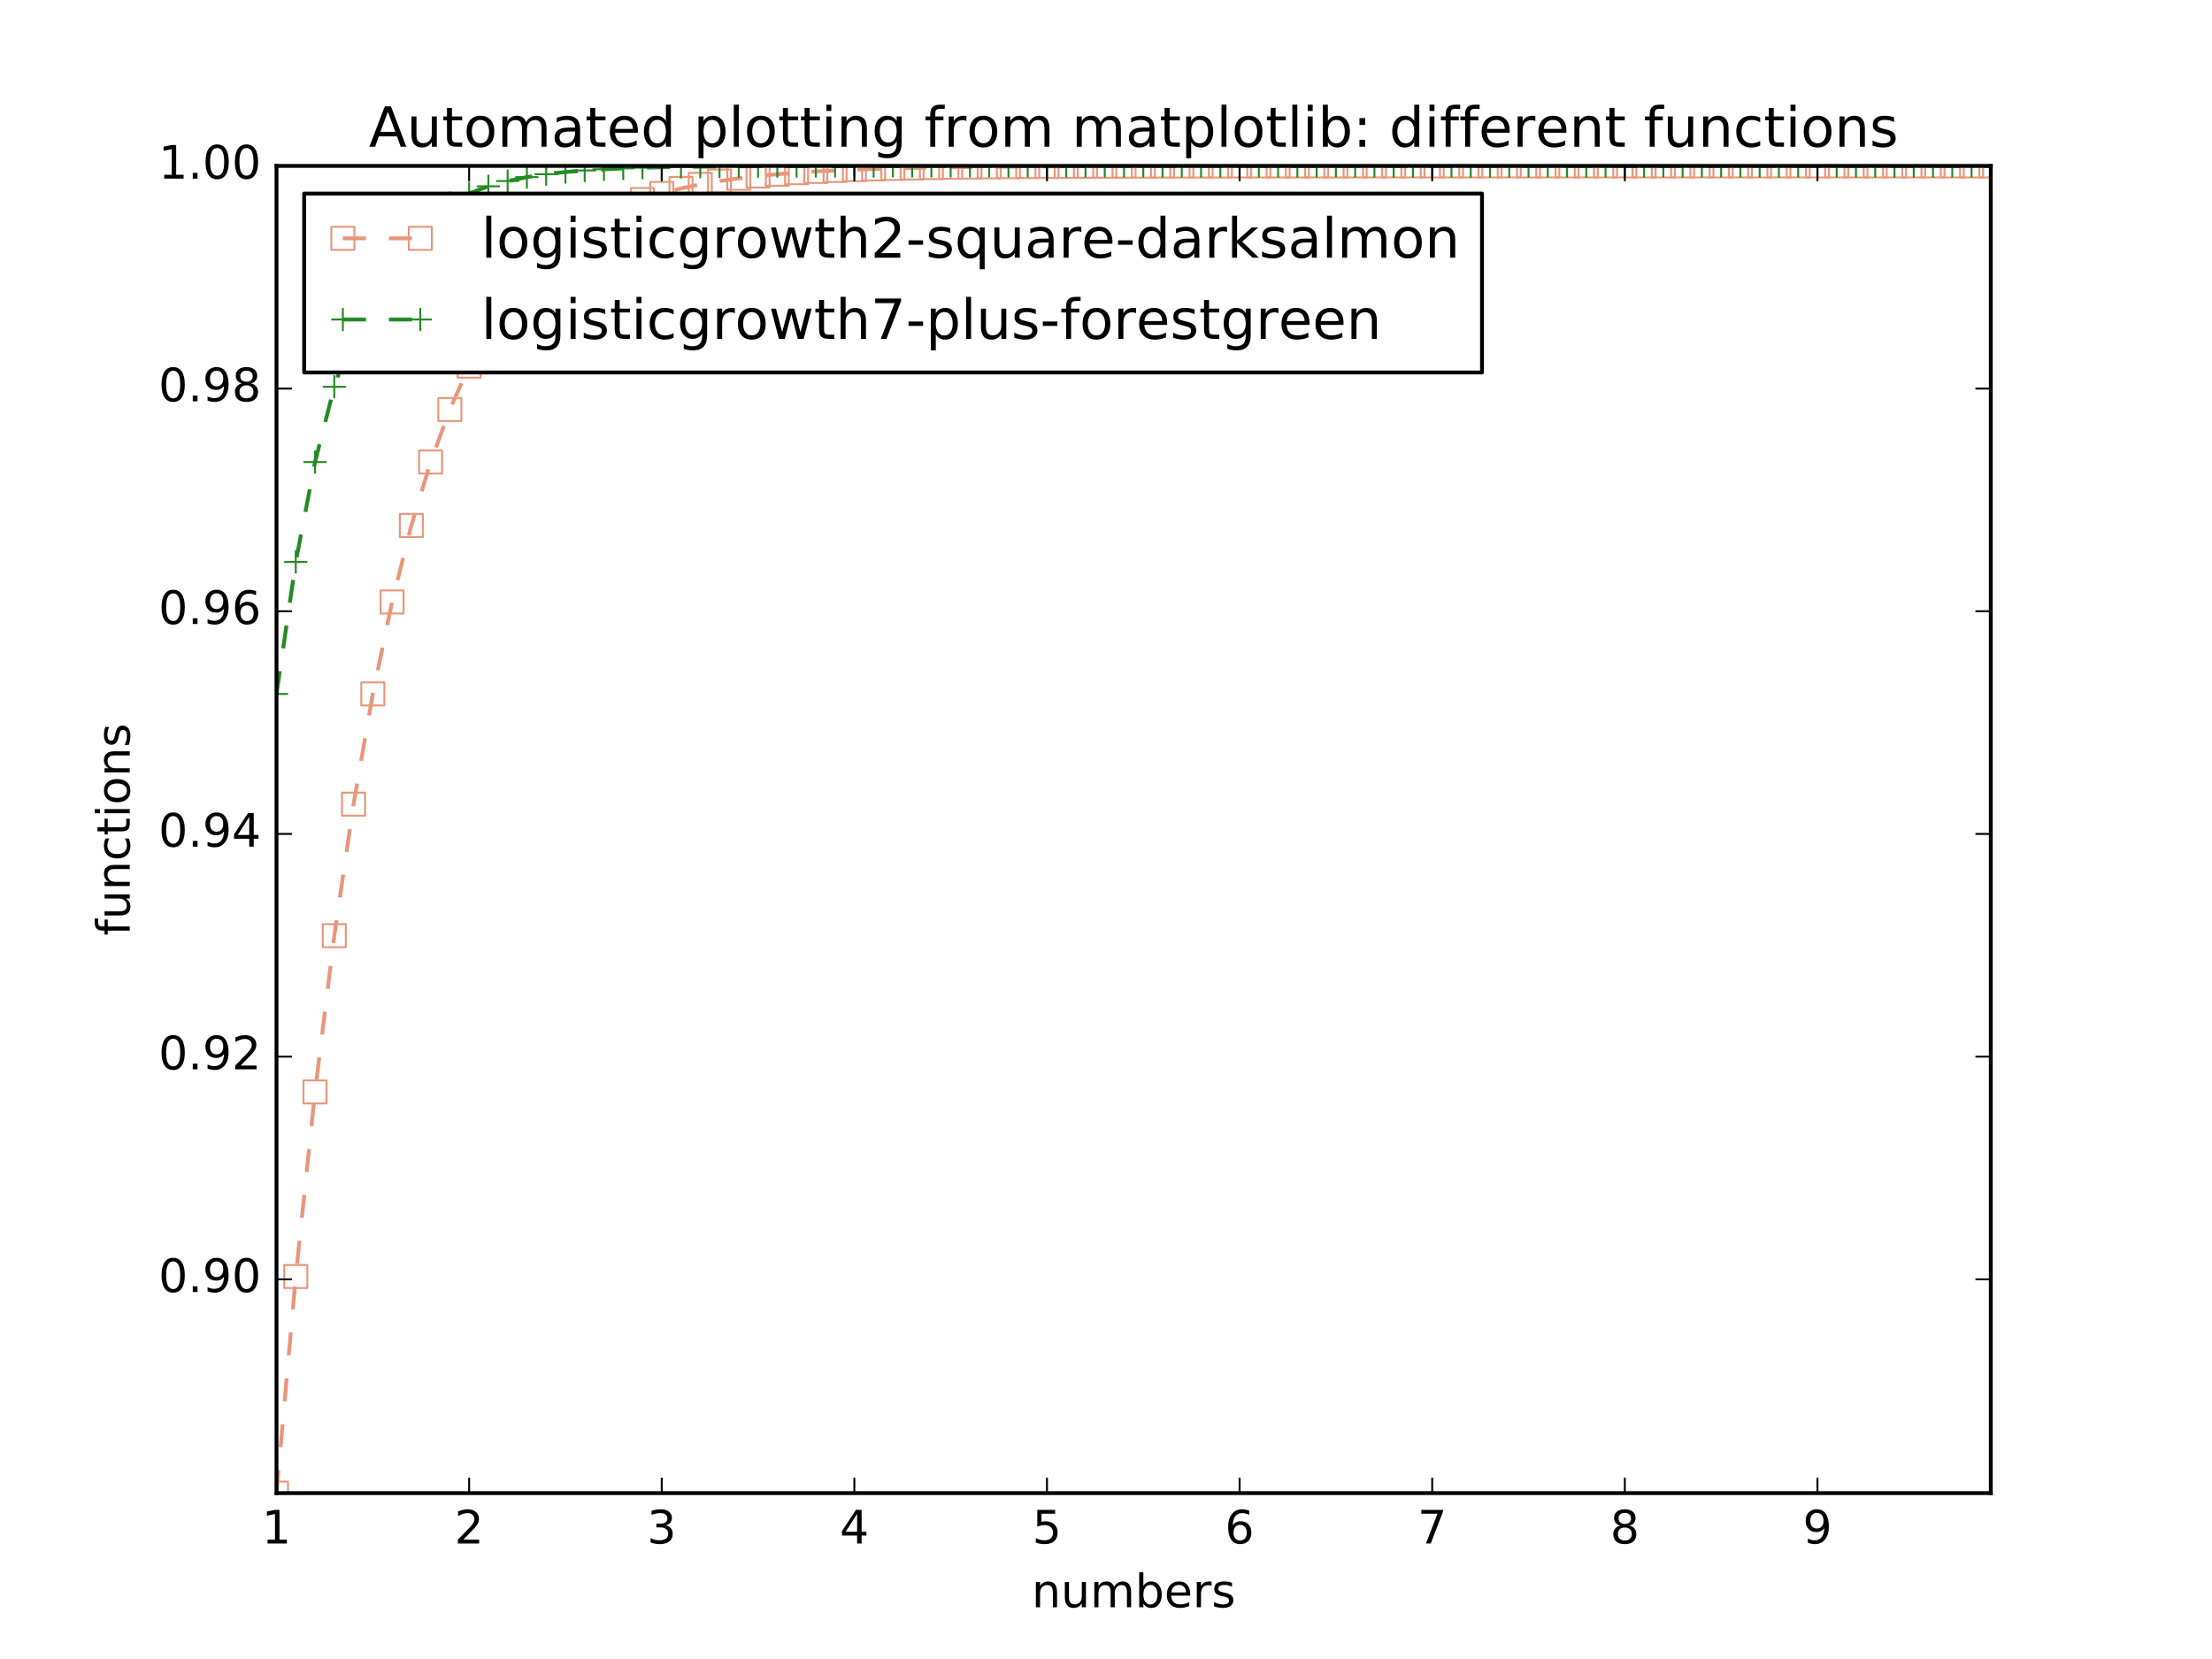 <?xml version="1.0" encoding="utf-8" standalone="no"?>
<!DOCTYPE svg PUBLIC "-//W3C//DTD SVG 1.1//EN"
  "http://www.w3.org/Graphics/SVG/1.1/DTD/svg11.dtd">
<!-- Created with matplotlib (http://matplotlib.org/) -->
<svg height="432pt" version="1.1" viewBox="0 0 576 432" width="576pt" xmlns="http://www.w3.org/2000/svg" xmlns:xlink="http://www.w3.org/1999/xlink">
 <defs>
  <style type="text/css">
*{stroke-linecap:butt;stroke-linejoin:round;stroke-miterlimit:100000;}
  </style>
 </defs>
 <g id="figure_1">
  <g id="patch_1">
   <path d="M 0 432 
L 576 432 
L 576 0 
L 0 0 
z
" style="fill:#ffffff;"/>
  </g>
  <g id="axes_1">
   <g id="patch_2">
    <path d="M 72 388.8 
L 518.4 388.8 
L 518.4 43.2 
L 72 43.2 
z
" style="fill:#ffffff;"/>
   </g>
   <g id="line2d_1">
    <path clip-path="url(#pff2ca40ee6)" d="M 72 388.8 
L 77.016 332.402 
L 82.031 284.339 
L 87.047 243.65 
L 92.063 209.398 
L 97.079 180.7 
L 102.094 156.752 
L 107.11 136.833 
L 112.126 120.312 
L 117.142 106.639 
L 122.157 95.347 
L 127.173 86.034 
L 132.189 78.363 
L 137.204 72.053 
L 142.22 66.865 
L 147.236 62.604 
L 152.252 59.106 
L 157.267 56.236 
L 162.283 53.882 
L 167.299 51.951 
L 172.315 50.369 
L 177.33 49.072 
L 182.346 48.009 
L 187.362 47.139 
L 192.378 46.426 
L 197.393 45.841 
L 202.409 45.363 
L 207.425 44.971 
L 212.44 44.65 
L 217.456 44.387 
L 222.472 44.172 
L 227.488 43.996 
L 232.503 43.852 
L 237.519 43.734 
L 242.535 43.637 
L 247.551 43.558 
L 252.566 43.493 
L 257.582 43.44 
L 262.598 43.396 
L 267.613 43.361 
L 272.629 43.332 
L 277.645 43.308 
L 282.661 43.288 
L 287.676 43.272 
L 292.692 43.259 
L 297.708 43.248 
L 302.724 43.24 
L 307.739 43.232 
L 312.755 43.227 
L 317.771 43.222 
L 322.787 43.218 
L 327.802 43.215 
L 332.818 43.212 
L 337.834 43.21 
L 342.849 43.208 
L 347.865 43.207 
L 352.881 43.205 
L 357.897 43.204 
L 362.912 43.204 
L 367.928 43.203 
L 372.944 43.202 
L 377.96 43.202 
L 382.975 43.202 
L 387.991 43.201 
L 393.007 43.201 
L 398.022 43.201 
L 403.038 43.201 
L 408.054 43.201 
L 413.07 43.2 
L 418.085 43.2 
L 423.101 43.2 
L 428.117 43.2 
L 433.133 43.2 
L 438.148 43.2 
L 443.164 43.2 
L 448.18 43.2 
L 453.196 43.2 
L 458.211 43.2 
L 463.227 43.2 
L 468.243 43.2 
L 473.258 43.2 
L 478.274 43.2 
L 483.29 43.2 
L 488.306 43.2 
L 493.321 43.2 
L 498.337 43.2 
L 503.353 43.2 
L 508.369 43.2 
L 513.384 43.2 
L 518.4 43.2 
" style="fill:none;stroke:#e9967a;stroke-dasharray:6,6;stroke-dashoffset:0.0;"/>
    <defs>
     <path d="M -3 3 
L 3 3 
L 3 -3 
L -3 -3 
z
" id="ma788c83759" style="stroke:#e9967a;stroke-linejoin:miter;stroke-width:0.5;"/>
    </defs>
    <g clip-path="url(#pff2ca40ee6)">
     <use style="fill:none;stroke:#e9967a;stroke-linejoin:miter;stroke-width:0.5;" x="72.0" xlink:href="#ma788c83759" y="388.8"/>
     <use style="fill:none;stroke:#e9967a;stroke-linejoin:miter;stroke-width:0.5;" x="77.016" xlink:href="#ma788c83759" y="332.402"/>
     <use style="fill:none;stroke:#e9967a;stroke-linejoin:miter;stroke-width:0.5;" x="82.031" xlink:href="#ma788c83759" y="284.339"/>
     <use style="fill:none;stroke:#e9967a;stroke-linejoin:miter;stroke-width:0.5;" x="87.047" xlink:href="#ma788c83759" y="243.65"/>
     <use style="fill:none;stroke:#e9967a;stroke-linejoin:miter;stroke-width:0.5;" x="92.063" xlink:href="#ma788c83759" y="209.398"/>
     <use style="fill:none;stroke:#e9967a;stroke-linejoin:miter;stroke-width:0.5;" x="97.079" xlink:href="#ma788c83759" y="180.7"/>
     <use style="fill:none;stroke:#e9967a;stroke-linejoin:miter;stroke-width:0.5;" x="102.094" xlink:href="#ma788c83759" y="156.752"/>
     <use style="fill:none;stroke:#e9967a;stroke-linejoin:miter;stroke-width:0.5;" x="107.11" xlink:href="#ma788c83759" y="136.833"/>
     <use style="fill:none;stroke:#e9967a;stroke-linejoin:miter;stroke-width:0.5;" x="112.126" xlink:href="#ma788c83759" y="120.312"/>
     <use style="fill:none;stroke:#e9967a;stroke-linejoin:miter;stroke-width:0.5;" x="117.142" xlink:href="#ma788c83759" y="106.639"/>
     <use style="fill:none;stroke:#e9967a;stroke-linejoin:miter;stroke-width:0.5;" x="122.157" xlink:href="#ma788c83759" y="95.347"/>
     <use style="fill:none;stroke:#e9967a;stroke-linejoin:miter;stroke-width:0.5;" x="127.173" xlink:href="#ma788c83759" y="86.034"/>
     <use style="fill:none;stroke:#e9967a;stroke-linejoin:miter;stroke-width:0.5;" x="132.189" xlink:href="#ma788c83759" y="78.363"/>
     <use style="fill:none;stroke:#e9967a;stroke-linejoin:miter;stroke-width:0.5;" x="137.204" xlink:href="#ma788c83759" y="72.053"/>
     <use style="fill:none;stroke:#e9967a;stroke-linejoin:miter;stroke-width:0.5;" x="142.22" xlink:href="#ma788c83759" y="66.865"/>
     <use style="fill:none;stroke:#e9967a;stroke-linejoin:miter;stroke-width:0.5;" x="147.236" xlink:href="#ma788c83759" y="62.604"/>
     <use style="fill:none;stroke:#e9967a;stroke-linejoin:miter;stroke-width:0.5;" x="152.252" xlink:href="#ma788c83759" y="59.106"/>
     <use style="fill:none;stroke:#e9967a;stroke-linejoin:miter;stroke-width:0.5;" x="157.267" xlink:href="#ma788c83759" y="56.236"/>
     <use style="fill:none;stroke:#e9967a;stroke-linejoin:miter;stroke-width:0.5;" x="162.283" xlink:href="#ma788c83759" y="53.882"/>
     <use style="fill:none;stroke:#e9967a;stroke-linejoin:miter;stroke-width:0.5;" x="167.299" xlink:href="#ma788c83759" y="51.951"/>
     <use style="fill:none;stroke:#e9967a;stroke-linejoin:miter;stroke-width:0.5;" x="172.315" xlink:href="#ma788c83759" y="50.369"/>
     <use style="fill:none;stroke:#e9967a;stroke-linejoin:miter;stroke-width:0.5;" x="177.33" xlink:href="#ma788c83759" y="49.072"/>
     <use style="fill:none;stroke:#e9967a;stroke-linejoin:miter;stroke-width:0.5;" x="182.346" xlink:href="#ma788c83759" y="48.009"/>
     <use style="fill:none;stroke:#e9967a;stroke-linejoin:miter;stroke-width:0.5;" x="187.362" xlink:href="#ma788c83759" y="47.139"/>
     <use style="fill:none;stroke:#e9967a;stroke-linejoin:miter;stroke-width:0.5;" x="192.378" xlink:href="#ma788c83759" y="46.426"/>
     <use style="fill:none;stroke:#e9967a;stroke-linejoin:miter;stroke-width:0.5;" x="197.393" xlink:href="#ma788c83759" y="45.841"/>
     <use style="fill:none;stroke:#e9967a;stroke-linejoin:miter;stroke-width:0.5;" x="202.409" xlink:href="#ma788c83759" y="45.363"/>
     <use style="fill:none;stroke:#e9967a;stroke-linejoin:miter;stroke-width:0.5;" x="207.425" xlink:href="#ma788c83759" y="44.971"/>
     <use style="fill:none;stroke:#e9967a;stroke-linejoin:miter;stroke-width:0.5;" x="212.44" xlink:href="#ma788c83759" y="44.65"/>
     <use style="fill:none;stroke:#e9967a;stroke-linejoin:miter;stroke-width:0.5;" x="217.456" xlink:href="#ma788c83759" y="44.387"/>
     <use style="fill:none;stroke:#e9967a;stroke-linejoin:miter;stroke-width:0.5;" x="222.472" xlink:href="#ma788c83759" y="44.172"/>
     <use style="fill:none;stroke:#e9967a;stroke-linejoin:miter;stroke-width:0.5;" x="227.488" xlink:href="#ma788c83759" y="43.996"/>
     <use style="fill:none;stroke:#e9967a;stroke-linejoin:miter;stroke-width:0.5;" x="232.503" xlink:href="#ma788c83759" y="43.852"/>
     <use style="fill:none;stroke:#e9967a;stroke-linejoin:miter;stroke-width:0.5;" x="237.519" xlink:href="#ma788c83759" y="43.734"/>
     <use style="fill:none;stroke:#e9967a;stroke-linejoin:miter;stroke-width:0.5;" x="242.535" xlink:href="#ma788c83759" y="43.637"/>
     <use style="fill:none;stroke:#e9967a;stroke-linejoin:miter;stroke-width:0.5;" x="247.551" xlink:href="#ma788c83759" y="43.558"/>
     <use style="fill:none;stroke:#e9967a;stroke-linejoin:miter;stroke-width:0.5;" x="252.566" xlink:href="#ma788c83759" y="43.493"/>
     <use style="fill:none;stroke:#e9967a;stroke-linejoin:miter;stroke-width:0.5;" x="257.582" xlink:href="#ma788c83759" y="43.44"/>
     <use style="fill:none;stroke:#e9967a;stroke-linejoin:miter;stroke-width:0.5;" x="262.598" xlink:href="#ma788c83759" y="43.396"/>
     <use style="fill:none;stroke:#e9967a;stroke-linejoin:miter;stroke-width:0.5;" x="267.613" xlink:href="#ma788c83759" y="43.361"/>
     <use style="fill:none;stroke:#e9967a;stroke-linejoin:miter;stroke-width:0.5;" x="272.629" xlink:href="#ma788c83759" y="43.332"/>
     <use style="fill:none;stroke:#e9967a;stroke-linejoin:miter;stroke-width:0.5;" x="277.645" xlink:href="#ma788c83759" y="43.308"/>
     <use style="fill:none;stroke:#e9967a;stroke-linejoin:miter;stroke-width:0.5;" x="282.661" xlink:href="#ma788c83759" y="43.288"/>
     <use style="fill:none;stroke:#e9967a;stroke-linejoin:miter;stroke-width:0.5;" x="287.676" xlink:href="#ma788c83759" y="43.272"/>
     <use style="fill:none;stroke:#e9967a;stroke-linejoin:miter;stroke-width:0.5;" x="292.692" xlink:href="#ma788c83759" y="43.259"/>
     <use style="fill:none;stroke:#e9967a;stroke-linejoin:miter;stroke-width:0.5;" x="297.708" xlink:href="#ma788c83759" y="43.248"/>
     <use style="fill:none;stroke:#e9967a;stroke-linejoin:miter;stroke-width:0.5;" x="302.724" xlink:href="#ma788c83759" y="43.24"/>
     <use style="fill:none;stroke:#e9967a;stroke-linejoin:miter;stroke-width:0.5;" x="307.739" xlink:href="#ma788c83759" y="43.232"/>
     <use style="fill:none;stroke:#e9967a;stroke-linejoin:miter;stroke-width:0.5;" x="312.755" xlink:href="#ma788c83759" y="43.227"/>
     <use style="fill:none;stroke:#e9967a;stroke-linejoin:miter;stroke-width:0.5;" x="317.771" xlink:href="#ma788c83759" y="43.222"/>
     <use style="fill:none;stroke:#e9967a;stroke-linejoin:miter;stroke-width:0.5;" x="322.787" xlink:href="#ma788c83759" y="43.218"/>
     <use style="fill:none;stroke:#e9967a;stroke-linejoin:miter;stroke-width:0.5;" x="327.802" xlink:href="#ma788c83759" y="43.215"/>
     <use style="fill:none;stroke:#e9967a;stroke-linejoin:miter;stroke-width:0.5;" x="332.818" xlink:href="#ma788c83759" y="43.212"/>
     <use style="fill:none;stroke:#e9967a;stroke-linejoin:miter;stroke-width:0.5;" x="337.834" xlink:href="#ma788c83759" y="43.21"/>
     <use style="fill:none;stroke:#e9967a;stroke-linejoin:miter;stroke-width:0.5;" x="342.849" xlink:href="#ma788c83759" y="43.208"/>
     <use style="fill:none;stroke:#e9967a;stroke-linejoin:miter;stroke-width:0.5;" x="347.865" xlink:href="#ma788c83759" y="43.207"/>
     <use style="fill:none;stroke:#e9967a;stroke-linejoin:miter;stroke-width:0.5;" x="352.881" xlink:href="#ma788c83759" y="43.205"/>
     <use style="fill:none;stroke:#e9967a;stroke-linejoin:miter;stroke-width:0.5;" x="357.897" xlink:href="#ma788c83759" y="43.204"/>
     <use style="fill:none;stroke:#e9967a;stroke-linejoin:miter;stroke-width:0.5;" x="362.912" xlink:href="#ma788c83759" y="43.204"/>
     <use style="fill:none;stroke:#e9967a;stroke-linejoin:miter;stroke-width:0.5;" x="367.928" xlink:href="#ma788c83759" y="43.203"/>
     <use style="fill:none;stroke:#e9967a;stroke-linejoin:miter;stroke-width:0.5;" x="372.944" xlink:href="#ma788c83759" y="43.202"/>
     <use style="fill:none;stroke:#e9967a;stroke-linejoin:miter;stroke-width:0.5;" x="377.96" xlink:href="#ma788c83759" y="43.202"/>
     <use style="fill:none;stroke:#e9967a;stroke-linejoin:miter;stroke-width:0.5;" x="382.975" xlink:href="#ma788c83759" y="43.202"/>
     <use style="fill:none;stroke:#e9967a;stroke-linejoin:miter;stroke-width:0.5;" x="387.991" xlink:href="#ma788c83759" y="43.201"/>
     <use style="fill:none;stroke:#e9967a;stroke-linejoin:miter;stroke-width:0.5;" x="393.007" xlink:href="#ma788c83759" y="43.201"/>
     <use style="fill:none;stroke:#e9967a;stroke-linejoin:miter;stroke-width:0.5;" x="398.022" xlink:href="#ma788c83759" y="43.201"/>
     <use style="fill:none;stroke:#e9967a;stroke-linejoin:miter;stroke-width:0.5;" x="403.038" xlink:href="#ma788c83759" y="43.201"/>
     <use style="fill:none;stroke:#e9967a;stroke-linejoin:miter;stroke-width:0.5;" x="408.054" xlink:href="#ma788c83759" y="43.201"/>
     <use style="fill:none;stroke:#e9967a;stroke-linejoin:miter;stroke-width:0.5;" x="413.07" xlink:href="#ma788c83759" y="43.2"/>
     <use style="fill:none;stroke:#e9967a;stroke-linejoin:miter;stroke-width:0.5;" x="418.085" xlink:href="#ma788c83759" y="43.2"/>
     <use style="fill:none;stroke:#e9967a;stroke-linejoin:miter;stroke-width:0.5;" x="423.101" xlink:href="#ma788c83759" y="43.2"/>
     <use style="fill:none;stroke:#e9967a;stroke-linejoin:miter;stroke-width:0.5;" x="428.117" xlink:href="#ma788c83759" y="43.2"/>
     <use style="fill:none;stroke:#e9967a;stroke-linejoin:miter;stroke-width:0.5;" x="433.133" xlink:href="#ma788c83759" y="43.2"/>
     <use style="fill:none;stroke:#e9967a;stroke-linejoin:miter;stroke-width:0.5;" x="438.148" xlink:href="#ma788c83759" y="43.2"/>
     <use style="fill:none;stroke:#e9967a;stroke-linejoin:miter;stroke-width:0.5;" x="443.164" xlink:href="#ma788c83759" y="43.2"/>
     <use style="fill:none;stroke:#e9967a;stroke-linejoin:miter;stroke-width:0.5;" x="448.18" xlink:href="#ma788c83759" y="43.2"/>
     <use style="fill:none;stroke:#e9967a;stroke-linejoin:miter;stroke-width:0.5;" x="453.196" xlink:href="#ma788c83759" y="43.2"/>
     <use style="fill:none;stroke:#e9967a;stroke-linejoin:miter;stroke-width:0.5;" x="458.211" xlink:href="#ma788c83759" y="43.2"/>
     <use style="fill:none;stroke:#e9967a;stroke-linejoin:miter;stroke-width:0.5;" x="463.227" xlink:href="#ma788c83759" y="43.2"/>
     <use style="fill:none;stroke:#e9967a;stroke-linejoin:miter;stroke-width:0.5;" x="468.243" xlink:href="#ma788c83759" y="43.2"/>
     <use style="fill:none;stroke:#e9967a;stroke-linejoin:miter;stroke-width:0.5;" x="473.258" xlink:href="#ma788c83759" y="43.2"/>
     <use style="fill:none;stroke:#e9967a;stroke-linejoin:miter;stroke-width:0.5;" x="478.274" xlink:href="#ma788c83759" y="43.2"/>
     <use style="fill:none;stroke:#e9967a;stroke-linejoin:miter;stroke-width:0.5;" x="483.29" xlink:href="#ma788c83759" y="43.2"/>
     <use style="fill:none;stroke:#e9967a;stroke-linejoin:miter;stroke-width:0.5;" x="488.306" xlink:href="#ma788c83759" y="43.2"/>
     <use style="fill:none;stroke:#e9967a;stroke-linejoin:miter;stroke-width:0.5;" x="493.321" xlink:href="#ma788c83759" y="43.2"/>
     <use style="fill:none;stroke:#e9967a;stroke-linejoin:miter;stroke-width:0.5;" x="498.337" xlink:href="#ma788c83759" y="43.2"/>
     <use style="fill:none;stroke:#e9967a;stroke-linejoin:miter;stroke-width:0.5;" x="503.353" xlink:href="#ma788c83759" y="43.2"/>
     <use style="fill:none;stroke:#e9967a;stroke-linejoin:miter;stroke-width:0.5;" x="508.369" xlink:href="#ma788c83759" y="43.2"/>
     <use style="fill:none;stroke:#e9967a;stroke-linejoin:miter;stroke-width:0.5;" x="513.384" xlink:href="#ma788c83759" y="43.2"/>
     <use style="fill:none;stroke:#e9967a;stroke-linejoin:miter;stroke-width:0.5;" x="518.4" xlink:href="#ma788c83759" y="43.2"/>
    </g>
   </g>
   <g id="line2d_2">
    <path clip-path="url(#pff2ca40ee6)" d="M 72 180.7 
L 77.016 146.33 
L 82.031 120.312 
L 87.047 100.722 
L 92.063 86.034 
L 97.079 75.054 
L 102.094 66.865 
L 107.11 60.769 
L 112.126 56.236 
L 117.142 52.868 
L 122.157 50.369 
L 127.173 48.514 
L 132.189 47.139 
L 137.204 46.119 
L 142.22 45.363 
L 147.236 44.803 
L 152.252 44.387 
L 157.267 44.08 
L 162.283 43.852 
L 167.299 43.683 
L 172.315 43.558 
L 177.33 43.465 
L 182.346 43.396 
L 187.362 43.345 
L 192.378 43.308 
L 197.393 43.28 
L 202.409 43.259 
L 207.425 43.244 
L 212.44 43.232 
L 217.456 43.224 
L 222.472 43.218 
L 227.488 43.213 
L 232.503 43.21 
L 237.519 43.207 
L 242.535 43.205 
L 247.551 43.204 
L 252.566 43.203 
L 257.582 43.202 
L 262.598 43.202 
L 267.613 43.201 
L 272.629 43.201 
L 277.645 43.201 
L 282.661 43.2 
L 287.676 43.2 
L 292.692 43.2 
L 297.708 43.2 
L 302.724 43.2 
L 307.739 43.2 
L 312.755 43.2 
L 317.771 43.2 
L 322.787 43.2 
L 327.802 43.2 
L 332.818 43.2 
L 337.834 43.2 
L 342.849 43.2 
L 347.865 43.2 
L 352.881 43.2 
L 357.897 43.2 
L 362.912 43.2 
L 367.928 43.2 
L 372.944 43.2 
L 377.96 43.2 
L 382.975 43.2 
L 387.991 43.2 
L 393.007 43.2 
L 398.022 43.2 
L 403.038 43.2 
L 408.054 43.2 
L 413.07 43.2 
L 418.085 43.2 
L 423.101 43.2 
L 428.117 43.2 
L 433.133 43.2 
L 438.148 43.2 
L 443.164 43.2 
L 448.18 43.2 
L 453.196 43.2 
L 458.211 43.2 
L 463.227 43.2 
L 468.243 43.2 
L 473.258 43.2 
L 478.274 43.2 
L 483.29 43.2 
L 488.306 43.2 
L 493.321 43.2 
L 498.337 43.2 
L 503.353 43.2 
L 508.369 43.2 
L 513.384 43.2 
L 518.4 43.2 
" style="fill:none;stroke:#228b22;stroke-dasharray:6,6;stroke-dashoffset:0.0;"/>
    <defs>
     <path d="M -3 0 
L 3 0 
M 0 3 
L 0 -3 
" id="mdc89f8589c" style="stroke:#228b22;stroke-width:0.5;"/>
    </defs>
    <g clip-path="url(#pff2ca40ee6)">
     <use style="fill:none;stroke:#228b22;stroke-width:0.5;" x="72.0" xlink:href="#mdc89f8589c" y="180.7"/>
     <use style="fill:none;stroke:#228b22;stroke-width:0.5;" x="77.016" xlink:href="#mdc89f8589c" y="146.33"/>
     <use style="fill:none;stroke:#228b22;stroke-width:0.5;" x="82.031" xlink:href="#mdc89f8589c" y="120.312"/>
     <use style="fill:none;stroke:#228b22;stroke-width:0.5;" x="87.047" xlink:href="#mdc89f8589c" y="100.722"/>
     <use style="fill:none;stroke:#228b22;stroke-width:0.5;" x="92.063" xlink:href="#mdc89f8589c" y="86.034"/>
     <use style="fill:none;stroke:#228b22;stroke-width:0.5;" x="97.079" xlink:href="#mdc89f8589c" y="75.054"/>
     <use style="fill:none;stroke:#228b22;stroke-width:0.5;" x="102.094" xlink:href="#mdc89f8589c" y="66.865"/>
     <use style="fill:none;stroke:#228b22;stroke-width:0.5;" x="107.11" xlink:href="#mdc89f8589c" y="60.769"/>
     <use style="fill:none;stroke:#228b22;stroke-width:0.5;" x="112.126" xlink:href="#mdc89f8589c" y="56.236"/>
     <use style="fill:none;stroke:#228b22;stroke-width:0.5;" x="117.142" xlink:href="#mdc89f8589c" y="52.868"/>
     <use style="fill:none;stroke:#228b22;stroke-width:0.5;" x="122.157" xlink:href="#mdc89f8589c" y="50.369"/>
     <use style="fill:none;stroke:#228b22;stroke-width:0.5;" x="127.173" xlink:href="#mdc89f8589c" y="48.514"/>
     <use style="fill:none;stroke:#228b22;stroke-width:0.5;" x="132.189" xlink:href="#mdc89f8589c" y="47.139"/>
     <use style="fill:none;stroke:#228b22;stroke-width:0.5;" x="137.204" xlink:href="#mdc89f8589c" y="46.119"/>
     <use style="fill:none;stroke:#228b22;stroke-width:0.5;" x="142.22" xlink:href="#mdc89f8589c" y="45.363"/>
     <use style="fill:none;stroke:#228b22;stroke-width:0.5;" x="147.236" xlink:href="#mdc89f8589c" y="44.803"/>
     <use style="fill:none;stroke:#228b22;stroke-width:0.5;" x="152.252" xlink:href="#mdc89f8589c" y="44.387"/>
     <use style="fill:none;stroke:#228b22;stroke-width:0.5;" x="157.267" xlink:href="#mdc89f8589c" y="44.08"/>
     <use style="fill:none;stroke:#228b22;stroke-width:0.5;" x="162.283" xlink:href="#mdc89f8589c" y="43.852"/>
     <use style="fill:none;stroke:#228b22;stroke-width:0.5;" x="167.299" xlink:href="#mdc89f8589c" y="43.683"/>
     <use style="fill:none;stroke:#228b22;stroke-width:0.5;" x="172.315" xlink:href="#mdc89f8589c" y="43.558"/>
     <use style="fill:none;stroke:#228b22;stroke-width:0.5;" x="177.33" xlink:href="#mdc89f8589c" y="43.465"/>
     <use style="fill:none;stroke:#228b22;stroke-width:0.5;" x="182.346" xlink:href="#mdc89f8589c" y="43.396"/>
     <use style="fill:none;stroke:#228b22;stroke-width:0.5;" x="187.362" xlink:href="#mdc89f8589c" y="43.345"/>
     <use style="fill:none;stroke:#228b22;stroke-width:0.5;" x="192.378" xlink:href="#mdc89f8589c" y="43.308"/>
     <use style="fill:none;stroke:#228b22;stroke-width:0.5;" x="197.393" xlink:href="#mdc89f8589c" y="43.28"/>
     <use style="fill:none;stroke:#228b22;stroke-width:0.5;" x="202.409" xlink:href="#mdc89f8589c" y="43.259"/>
     <use style="fill:none;stroke:#228b22;stroke-width:0.5;" x="207.425" xlink:href="#mdc89f8589c" y="43.244"/>
     <use style="fill:none;stroke:#228b22;stroke-width:0.5;" x="212.44" xlink:href="#mdc89f8589c" y="43.232"/>
     <use style="fill:none;stroke:#228b22;stroke-width:0.5;" x="217.456" xlink:href="#mdc89f8589c" y="43.224"/>
     <use style="fill:none;stroke:#228b22;stroke-width:0.5;" x="222.472" xlink:href="#mdc89f8589c" y="43.218"/>
     <use style="fill:none;stroke:#228b22;stroke-width:0.5;" x="227.488" xlink:href="#mdc89f8589c" y="43.213"/>
     <use style="fill:none;stroke:#228b22;stroke-width:0.5;" x="232.503" xlink:href="#mdc89f8589c" y="43.21"/>
     <use style="fill:none;stroke:#228b22;stroke-width:0.5;" x="237.519" xlink:href="#mdc89f8589c" y="43.207"/>
     <use style="fill:none;stroke:#228b22;stroke-width:0.5;" x="242.535" xlink:href="#mdc89f8589c" y="43.205"/>
     <use style="fill:none;stroke:#228b22;stroke-width:0.5;" x="247.551" xlink:href="#mdc89f8589c" y="43.204"/>
     <use style="fill:none;stroke:#228b22;stroke-width:0.5;" x="252.566" xlink:href="#mdc89f8589c" y="43.203"/>
     <use style="fill:none;stroke:#228b22;stroke-width:0.5;" x="257.582" xlink:href="#mdc89f8589c" y="43.202"/>
     <use style="fill:none;stroke:#228b22;stroke-width:0.5;" x="262.598" xlink:href="#mdc89f8589c" y="43.202"/>
     <use style="fill:none;stroke:#228b22;stroke-width:0.5;" x="267.613" xlink:href="#mdc89f8589c" y="43.201"/>
     <use style="fill:none;stroke:#228b22;stroke-width:0.5;" x="272.629" xlink:href="#mdc89f8589c" y="43.201"/>
     <use style="fill:none;stroke:#228b22;stroke-width:0.5;" x="277.645" xlink:href="#mdc89f8589c" y="43.201"/>
     <use style="fill:none;stroke:#228b22;stroke-width:0.5;" x="282.661" xlink:href="#mdc89f8589c" y="43.2"/>
     <use style="fill:none;stroke:#228b22;stroke-width:0.5;" x="287.676" xlink:href="#mdc89f8589c" y="43.2"/>
     <use style="fill:none;stroke:#228b22;stroke-width:0.5;" x="292.692" xlink:href="#mdc89f8589c" y="43.2"/>
     <use style="fill:none;stroke:#228b22;stroke-width:0.5;" x="297.708" xlink:href="#mdc89f8589c" y="43.2"/>
     <use style="fill:none;stroke:#228b22;stroke-width:0.5;" x="302.724" xlink:href="#mdc89f8589c" y="43.2"/>
     <use style="fill:none;stroke:#228b22;stroke-width:0.5;" x="307.739" xlink:href="#mdc89f8589c" y="43.2"/>
     <use style="fill:none;stroke:#228b22;stroke-width:0.5;" x="312.755" xlink:href="#mdc89f8589c" y="43.2"/>
     <use style="fill:none;stroke:#228b22;stroke-width:0.5;" x="317.771" xlink:href="#mdc89f8589c" y="43.2"/>
     <use style="fill:none;stroke:#228b22;stroke-width:0.5;" x="322.787" xlink:href="#mdc89f8589c" y="43.2"/>
     <use style="fill:none;stroke:#228b22;stroke-width:0.5;" x="327.802" xlink:href="#mdc89f8589c" y="43.2"/>
     <use style="fill:none;stroke:#228b22;stroke-width:0.5;" x="332.818" xlink:href="#mdc89f8589c" y="43.2"/>
     <use style="fill:none;stroke:#228b22;stroke-width:0.5;" x="337.834" xlink:href="#mdc89f8589c" y="43.2"/>
     <use style="fill:none;stroke:#228b22;stroke-width:0.5;" x="342.849" xlink:href="#mdc89f8589c" y="43.2"/>
     <use style="fill:none;stroke:#228b22;stroke-width:0.5;" x="347.865" xlink:href="#mdc89f8589c" y="43.2"/>
     <use style="fill:none;stroke:#228b22;stroke-width:0.5;" x="352.881" xlink:href="#mdc89f8589c" y="43.2"/>
     <use style="fill:none;stroke:#228b22;stroke-width:0.5;" x="357.897" xlink:href="#mdc89f8589c" y="43.2"/>
     <use style="fill:none;stroke:#228b22;stroke-width:0.5;" x="362.912" xlink:href="#mdc89f8589c" y="43.2"/>
     <use style="fill:none;stroke:#228b22;stroke-width:0.5;" x="367.928" xlink:href="#mdc89f8589c" y="43.2"/>
     <use style="fill:none;stroke:#228b22;stroke-width:0.5;" x="372.944" xlink:href="#mdc89f8589c" y="43.2"/>
     <use style="fill:none;stroke:#228b22;stroke-width:0.5;" x="377.96" xlink:href="#mdc89f8589c" y="43.2"/>
     <use style="fill:none;stroke:#228b22;stroke-width:0.5;" x="382.975" xlink:href="#mdc89f8589c" y="43.2"/>
     <use style="fill:none;stroke:#228b22;stroke-width:0.5;" x="387.991" xlink:href="#mdc89f8589c" y="43.2"/>
     <use style="fill:none;stroke:#228b22;stroke-width:0.5;" x="393.007" xlink:href="#mdc89f8589c" y="43.2"/>
     <use style="fill:none;stroke:#228b22;stroke-width:0.5;" x="398.022" xlink:href="#mdc89f8589c" y="43.2"/>
     <use style="fill:none;stroke:#228b22;stroke-width:0.5;" x="403.038" xlink:href="#mdc89f8589c" y="43.2"/>
     <use style="fill:none;stroke:#228b22;stroke-width:0.5;" x="408.054" xlink:href="#mdc89f8589c" y="43.2"/>
     <use style="fill:none;stroke:#228b22;stroke-width:0.5;" x="413.07" xlink:href="#mdc89f8589c" y="43.2"/>
     <use style="fill:none;stroke:#228b22;stroke-width:0.5;" x="418.085" xlink:href="#mdc89f8589c" y="43.2"/>
     <use style="fill:none;stroke:#228b22;stroke-width:0.5;" x="423.101" xlink:href="#mdc89f8589c" y="43.2"/>
     <use style="fill:none;stroke:#228b22;stroke-width:0.5;" x="428.117" xlink:href="#mdc89f8589c" y="43.2"/>
     <use style="fill:none;stroke:#228b22;stroke-width:0.5;" x="433.133" xlink:href="#mdc89f8589c" y="43.2"/>
     <use style="fill:none;stroke:#228b22;stroke-width:0.5;" x="438.148" xlink:href="#mdc89f8589c" y="43.2"/>
     <use style="fill:none;stroke:#228b22;stroke-width:0.5;" x="443.164" xlink:href="#mdc89f8589c" y="43.2"/>
     <use style="fill:none;stroke:#228b22;stroke-width:0.5;" x="448.18" xlink:href="#mdc89f8589c" y="43.2"/>
     <use style="fill:none;stroke:#228b22;stroke-width:0.5;" x="453.196" xlink:href="#mdc89f8589c" y="43.2"/>
     <use style="fill:none;stroke:#228b22;stroke-width:0.5;" x="458.211" xlink:href="#mdc89f8589c" y="43.2"/>
     <use style="fill:none;stroke:#228b22;stroke-width:0.5;" x="463.227" xlink:href="#mdc89f8589c" y="43.2"/>
     <use style="fill:none;stroke:#228b22;stroke-width:0.5;" x="468.243" xlink:href="#mdc89f8589c" y="43.2"/>
     <use style="fill:none;stroke:#228b22;stroke-width:0.5;" x="473.258" xlink:href="#mdc89f8589c" y="43.2"/>
     <use style="fill:none;stroke:#228b22;stroke-width:0.5;" x="478.274" xlink:href="#mdc89f8589c" y="43.2"/>
     <use style="fill:none;stroke:#228b22;stroke-width:0.5;" x="483.29" xlink:href="#mdc89f8589c" y="43.2"/>
     <use style="fill:none;stroke:#228b22;stroke-width:0.5;" x="488.306" xlink:href="#mdc89f8589c" y="43.2"/>
     <use style="fill:none;stroke:#228b22;stroke-width:0.5;" x="493.321" xlink:href="#mdc89f8589c" y="43.2"/>
     <use style="fill:none;stroke:#228b22;stroke-width:0.5;" x="498.337" xlink:href="#mdc89f8589c" y="43.2"/>
     <use style="fill:none;stroke:#228b22;stroke-width:0.5;" x="503.353" xlink:href="#mdc89f8589c" y="43.2"/>
     <use style="fill:none;stroke:#228b22;stroke-width:0.5;" x="508.369" xlink:href="#mdc89f8589c" y="43.2"/>
     <use style="fill:none;stroke:#228b22;stroke-width:0.5;" x="513.384" xlink:href="#mdc89f8589c" y="43.2"/>
     <use style="fill:none;stroke:#228b22;stroke-width:0.5;" x="518.4" xlink:href="#mdc89f8589c" y="43.2"/>
    </g>
   </g>
   <g id="patch_3">
    <path d="M 72 43.2 
L 518.4 43.2 
" style="fill:none;stroke:#000000;stroke-linecap:square;stroke-linejoin:miter;"/>
   </g>
   <g id="patch_4">
    <path d="M 518.4 388.8 
L 518.4 43.2 
" style="fill:none;stroke:#000000;stroke-linecap:square;stroke-linejoin:miter;"/>
   </g>
   <g id="patch_5">
    <path d="M 72 388.8 
L 518.4 388.8 
" style="fill:none;stroke:#000000;stroke-linecap:square;stroke-linejoin:miter;"/>
   </g>
   <g id="patch_6">
    <path d="M 72 388.8 
L 72 43.2 
" style="fill:none;stroke:#000000;stroke-linecap:square;stroke-linejoin:miter;"/>
   </g>
   <g id="matplotlib.axis_1">
    <g id="xtick_1">
     <g id="line2d_3">
      <defs>
       <path d="M 0 0 
L 0 -4 
" id="mfbe7953b9a" style="stroke:#000000;stroke-width:0.5;"/>
      </defs>
      <g>
       <use style="stroke:#000000;stroke-width:0.5;" x="72.0" xlink:href="#mfbe7953b9a" y="388.8"/>
      </g>
     </g>
     <g id="line2d_4">
      <defs>
       <path d="M 0 0 
L 0 4 
" id="m19acde232e" style="stroke:#000000;stroke-width:0.5;"/>
      </defs>
      <g>
       <use style="stroke:#000000;stroke-width:0.5;" x="72.0" xlink:href="#m19acde232e" y="43.2"/>
      </g>
     </g>
     <g id="text_1">
      <!-- 1 -->
      <defs>
       <path d="M 12.406 8.297 
L 28.516 8.297 
L 28.516 63.922 
L 10.984 60.406 
L 10.984 69.391 
L 28.422 72.906 
L 38.281 72.906 
L 38.281 8.297 
L 54.391 8.297 
L 54.391 0 
L 12.406 0 
z
" id="BitstreamVeraSans-Roman-31"/>
      </defs>
      <g transform="translate(68.183 401.918)scale(0.12 -0.12)">
       <use xlink:href="#BitstreamVeraSans-Roman-31"/>
      </g>
     </g>
    </g>
    <g id="xtick_2">
     <g id="line2d_5">
      <g>
       <use style="stroke:#000000;stroke-width:0.5;" x="122.157" xlink:href="#mfbe7953b9a" y="388.8"/>
      </g>
     </g>
     <g id="line2d_6">
      <g>
       <use style="stroke:#000000;stroke-width:0.5;" x="122.157" xlink:href="#m19acde232e" y="43.2"/>
      </g>
     </g>
     <g id="text_2">
      <!-- 2 -->
      <defs>
       <path d="M 19.188 8.297 
L 53.609 8.297 
L 53.609 0 
L 7.328 0 
L 7.328 8.297 
Q 12.938 14.109 22.625 23.891 
Q 32.328 33.688 34.812 36.531 
Q 39.547 41.844 41.422 45.531 
Q 43.312 49.219 43.312 52.781 
Q 43.312 58.594 39.234 62.25 
Q 35.156 65.922 28.609 65.922 
Q 23.969 65.922 18.812 64.312 
Q 13.672 62.703 7.812 59.422 
L 7.812 69.391 
Q 13.766 71.781 18.938 73 
Q 24.125 74.219 28.422 74.219 
Q 39.75 74.219 46.484 68.547 
Q 53.219 62.891 53.219 53.422 
Q 53.219 48.922 51.531 44.891 
Q 49.859 40.875 45.406 35.406 
Q 44.188 33.984 37.641 27.219 
Q 31.109 20.453 19.188 8.297 
" id="BitstreamVeraSans-Roman-32"/>
      </defs>
      <g transform="translate(118.34 401.918)scale(0.12 -0.12)">
       <use xlink:href="#BitstreamVeraSans-Roman-32"/>
      </g>
     </g>
    </g>
    <g id="xtick_3">
     <g id="line2d_7">
      <g>
       <use style="stroke:#000000;stroke-width:0.5;" x="172.315" xlink:href="#mfbe7953b9a" y="388.8"/>
      </g>
     </g>
     <g id="line2d_8">
      <g>
       <use style="stroke:#000000;stroke-width:0.5;" x="172.315" xlink:href="#m19acde232e" y="43.2"/>
      </g>
     </g>
     <g id="text_3">
      <!-- 3 -->
      <defs>
       <path d="M 40.578 39.312 
Q 47.656 37.797 51.625 33 
Q 55.609 28.219 55.609 21.188 
Q 55.609 10.406 48.188 4.484 
Q 40.766 -1.422 27.094 -1.422 
Q 22.516 -1.422 17.656 -0.516 
Q 12.797 0.391 7.625 2.203 
L 7.625 11.719 
Q 11.719 9.328 16.594 8.109 
Q 21.484 6.891 26.812 6.891 
Q 36.078 6.891 40.938 10.547 
Q 45.797 14.203 45.797 21.188 
Q 45.797 27.641 41.281 31.266 
Q 36.766 34.906 28.719 34.906 
L 20.219 34.906 
L 20.219 43.016 
L 29.109 43.016 
Q 36.375 43.016 40.234 45.922 
Q 44.094 48.828 44.094 54.297 
Q 44.094 59.906 40.109 62.906 
Q 36.141 65.922 28.719 65.922 
Q 24.656 65.922 20.016 65.031 
Q 15.375 64.156 9.812 62.312 
L 9.812 71.094 
Q 15.438 72.656 20.344 73.438 
Q 25.25 74.219 29.594 74.219 
Q 40.828 74.219 47.359 69.109 
Q 53.906 64.016 53.906 55.328 
Q 53.906 49.266 50.438 45.094 
Q 46.969 40.922 40.578 39.312 
" id="BitstreamVeraSans-Roman-33"/>
      </defs>
      <g transform="translate(168.497 401.918)scale(0.12 -0.12)">
       <use xlink:href="#BitstreamVeraSans-Roman-33"/>
      </g>
     </g>
    </g>
    <g id="xtick_4">
     <g id="line2d_9">
      <g>
       <use style="stroke:#000000;stroke-width:0.5;" x="222.472" xlink:href="#mfbe7953b9a" y="388.8"/>
      </g>
     </g>
     <g id="line2d_10">
      <g>
       <use style="stroke:#000000;stroke-width:0.5;" x="222.472" xlink:href="#m19acde232e" y="43.2"/>
      </g>
     </g>
     <g id="text_4">
      <!-- 4 -->
      <defs>
       <path d="M 37.797 64.312 
L 12.891 25.391 
L 37.797 25.391 
z
M 35.203 72.906 
L 47.609 72.906 
L 47.609 25.391 
L 58.016 25.391 
L 58.016 17.188 
L 47.609 17.188 
L 47.609 0 
L 37.797 0 
L 37.797 17.188 
L 4.891 17.188 
L 4.891 26.703 
z
" id="BitstreamVeraSans-Roman-34"/>
      </defs>
      <g transform="translate(218.654 401.918)scale(0.12 -0.12)">
       <use xlink:href="#BitstreamVeraSans-Roman-34"/>
      </g>
     </g>
    </g>
    <g id="xtick_5">
     <g id="line2d_11">
      <g>
       <use style="stroke:#000000;stroke-width:0.5;" x="272.629" xlink:href="#mfbe7953b9a" y="388.8"/>
      </g>
     </g>
     <g id="line2d_12">
      <g>
       <use style="stroke:#000000;stroke-width:0.5;" x="272.629" xlink:href="#m19acde232e" y="43.2"/>
      </g>
     </g>
     <g id="text_5">
      <!-- 5 -->
      <defs>
       <path d="M 10.797 72.906 
L 49.516 72.906 
L 49.516 64.594 
L 19.828 64.594 
L 19.828 46.734 
Q 21.969 47.469 24.109 47.828 
Q 26.266 48.188 28.422 48.188 
Q 40.625 48.188 47.75 41.5 
Q 54.891 34.812 54.891 23.391 
Q 54.891 11.625 47.562 5.094 
Q 40.234 -1.422 26.906 -1.422 
Q 22.312 -1.422 17.547 -0.641 
Q 12.797 0.141 7.719 1.703 
L 7.719 11.625 
Q 12.109 9.234 16.797 8.062 
Q 21.484 6.891 26.703 6.891 
Q 35.156 6.891 40.078 11.328 
Q 45.016 15.766 45.016 23.391 
Q 45.016 31 40.078 35.438 
Q 35.156 39.891 26.703 39.891 
Q 22.75 39.891 18.812 39.016 
Q 14.891 38.141 10.797 36.281 
z
" id="BitstreamVeraSans-Roman-35"/>
      </defs>
      <g transform="translate(268.812 401.918)scale(0.12 -0.12)">
       <use xlink:href="#BitstreamVeraSans-Roman-35"/>
      </g>
     </g>
    </g>
    <g id="xtick_6">
     <g id="line2d_13">
      <g>
       <use style="stroke:#000000;stroke-width:0.5;" x="322.787" xlink:href="#mfbe7953b9a" y="388.8"/>
      </g>
     </g>
     <g id="line2d_14">
      <g>
       <use style="stroke:#000000;stroke-width:0.5;" x="322.787" xlink:href="#m19acde232e" y="43.2"/>
      </g>
     </g>
     <g id="text_6">
      <!-- 6 -->
      <defs>
       <path d="M 33.016 40.375 
Q 26.375 40.375 22.484 35.828 
Q 18.609 31.297 18.609 23.391 
Q 18.609 15.531 22.484 10.953 
Q 26.375 6.391 33.016 6.391 
Q 39.656 6.391 43.531 10.953 
Q 47.406 15.531 47.406 23.391 
Q 47.406 31.297 43.531 35.828 
Q 39.656 40.375 33.016 40.375 
M 52.594 71.297 
L 52.594 62.312 
Q 48.875 64.062 45.094 64.984 
Q 41.312 65.922 37.594 65.922 
Q 27.828 65.922 22.672 59.328 
Q 17.531 52.734 16.797 39.406 
Q 19.672 43.656 24.016 45.922 
Q 28.375 48.188 33.594 48.188 
Q 44.578 48.188 50.953 41.516 
Q 57.328 34.859 57.328 23.391 
Q 57.328 12.156 50.688 5.359 
Q 44.047 -1.422 33.016 -1.422 
Q 20.359 -1.422 13.672 8.266 
Q 6.984 17.969 6.984 36.375 
Q 6.984 53.656 15.188 63.938 
Q 23.391 74.219 37.203 74.219 
Q 40.922 74.219 44.703 73.484 
Q 48.484 72.75 52.594 71.297 
" id="BitstreamVeraSans-Roman-36"/>
      </defs>
      <g transform="translate(318.969 401.918)scale(0.12 -0.12)">
       <use xlink:href="#BitstreamVeraSans-Roman-36"/>
      </g>
     </g>
    </g>
    <g id="xtick_7">
     <g id="line2d_15">
      <g>
       <use style="stroke:#000000;stroke-width:0.5;" x="372.944" xlink:href="#mfbe7953b9a" y="388.8"/>
      </g>
     </g>
     <g id="line2d_16">
      <g>
       <use style="stroke:#000000;stroke-width:0.5;" x="372.944" xlink:href="#m19acde232e" y="43.2"/>
      </g>
     </g>
     <g id="text_7">
      <!-- 7 -->
      <defs>
       <path d="M 8.203 72.906 
L 55.078 72.906 
L 55.078 68.703 
L 28.609 0 
L 18.312 0 
L 43.219 64.594 
L 8.203 64.594 
z
" id="BitstreamVeraSans-Roman-37"/>
      </defs>
      <g transform="translate(369.126 401.918)scale(0.12 -0.12)">
       <use xlink:href="#BitstreamVeraSans-Roman-37"/>
      </g>
     </g>
    </g>
    <g id="xtick_8">
     <g id="line2d_17">
      <g>
       <use style="stroke:#000000;stroke-width:0.5;" x="423.101" xlink:href="#mfbe7953b9a" y="388.8"/>
      </g>
     </g>
     <g id="line2d_18">
      <g>
       <use style="stroke:#000000;stroke-width:0.5;" x="423.101" xlink:href="#m19acde232e" y="43.2"/>
      </g>
     </g>
     <g id="text_8">
      <!-- 8 -->
      <defs>
       <path d="M 31.781 34.625 
Q 24.75 34.625 20.719 30.859 
Q 16.703 27.094 16.703 20.516 
Q 16.703 13.922 20.719 10.156 
Q 24.75 6.391 31.781 6.391 
Q 38.812 6.391 42.859 10.172 
Q 46.922 13.969 46.922 20.516 
Q 46.922 27.094 42.891 30.859 
Q 38.875 34.625 31.781 34.625 
M 21.922 38.812 
Q 15.578 40.375 12.031 44.719 
Q 8.5 49.078 8.5 55.328 
Q 8.5 64.062 14.719 69.141 
Q 20.953 74.219 31.781 74.219 
Q 42.672 74.219 48.875 69.141 
Q 55.078 64.062 55.078 55.328 
Q 55.078 49.078 51.531 44.719 
Q 48 40.375 41.703 38.812 
Q 48.828 37.156 52.797 32.312 
Q 56.781 27.484 56.781 20.516 
Q 56.781 9.906 50.312 4.234 
Q 43.844 -1.422 31.781 -1.422 
Q 19.734 -1.422 13.25 4.234 
Q 6.781 9.906 6.781 20.516 
Q 6.781 27.484 10.781 32.312 
Q 14.797 37.156 21.922 38.812 
M 18.312 54.391 
Q 18.312 48.734 21.844 45.562 
Q 25.391 42.391 31.781 42.391 
Q 38.141 42.391 41.719 45.562 
Q 45.312 48.734 45.312 54.391 
Q 45.312 60.062 41.719 63.234 
Q 38.141 66.406 31.781 66.406 
Q 25.391 66.406 21.844 63.234 
Q 18.312 60.062 18.312 54.391 
" id="BitstreamVeraSans-Roman-38"/>
      </defs>
      <g transform="translate(419.284 401.918)scale(0.12 -0.12)">
       <use xlink:href="#BitstreamVeraSans-Roman-38"/>
      </g>
     </g>
    </g>
    <g id="xtick_9">
     <g id="line2d_19">
      <g>
       <use style="stroke:#000000;stroke-width:0.5;" x="473.258" xlink:href="#mfbe7953b9a" y="388.8"/>
      </g>
     </g>
     <g id="line2d_20">
      <g>
       <use style="stroke:#000000;stroke-width:0.5;" x="473.258" xlink:href="#m19acde232e" y="43.2"/>
      </g>
     </g>
     <g id="text_9">
      <!-- 9 -->
      <defs>
       <path d="M 10.984 1.516 
L 10.984 10.5 
Q 14.703 8.734 18.5 7.812 
Q 22.312 6.891 25.984 6.891 
Q 35.75 6.891 40.891 13.453 
Q 46.047 20.016 46.781 33.406 
Q 43.953 29.203 39.594 26.953 
Q 35.25 24.703 29.984 24.703 
Q 19.047 24.703 12.672 31.312 
Q 6.297 37.938 6.297 49.422 
Q 6.297 60.641 12.938 67.422 
Q 19.578 74.219 30.609 74.219 
Q 43.266 74.219 49.922 64.516 
Q 56.594 54.828 56.594 36.375 
Q 56.594 19.141 48.406 8.859 
Q 40.234 -1.422 26.422 -1.422 
Q 22.703 -1.422 18.891 -0.688 
Q 15.094 0.047 10.984 1.516 
M 30.609 32.422 
Q 37.25 32.422 41.125 36.953 
Q 45.016 41.5 45.016 49.422 
Q 45.016 57.281 41.125 61.844 
Q 37.25 66.406 30.609 66.406 
Q 23.969 66.406 20.094 61.844 
Q 16.219 57.281 16.219 49.422 
Q 16.219 41.5 20.094 36.953 
Q 23.969 32.422 30.609 32.422 
" id="BitstreamVeraSans-Roman-39"/>
      </defs>
      <g transform="translate(469.441 401.918)scale(0.12 -0.12)">
       <use xlink:href="#BitstreamVeraSans-Roman-39"/>
      </g>
     </g>
    </g>
    <g id="text_10">
     <!-- numbers -->
     <defs>
      <path d="M 54.891 33.016 
L 54.891 0 
L 45.906 0 
L 45.906 32.719 
Q 45.906 40.484 42.875 44.328 
Q 39.844 48.188 33.797 48.188 
Q 26.516 48.188 22.312 43.547 
Q 18.109 38.922 18.109 30.906 
L 18.109 0 
L 9.078 0 
L 9.078 54.688 
L 18.109 54.688 
L 18.109 46.188 
Q 21.344 51.125 25.703 53.562 
Q 30.078 56 35.797 56 
Q 45.219 56 50.047 50.172 
Q 54.891 44.344 54.891 33.016 
" id="BitstreamVeraSans-Roman-6e"/>
      <path d="M 52 44.188 
Q 55.375 50.25 60.062 53.125 
Q 64.75 56 71.094 56 
Q 79.641 56 84.281 50.016 
Q 88.922 44.047 88.922 33.016 
L 88.922 0 
L 79.891 0 
L 79.891 32.719 
Q 79.891 40.578 77.094 44.375 
Q 74.312 48.188 68.609 48.188 
Q 61.625 48.188 57.562 43.547 
Q 53.516 38.922 53.516 30.906 
L 53.516 0 
L 44.484 0 
L 44.484 32.719 
Q 44.484 40.625 41.703 44.406 
Q 38.922 48.188 33.109 48.188 
Q 26.219 48.188 22.156 43.531 
Q 18.109 38.875 18.109 30.906 
L 18.109 0 
L 9.078 0 
L 9.078 54.688 
L 18.109 54.688 
L 18.109 46.188 
Q 21.188 51.219 25.484 53.609 
Q 29.781 56 35.688 56 
Q 41.656 56 45.828 52.969 
Q 50 49.953 52 44.188 
" id="BitstreamVeraSans-Roman-6d"/>
      <path d="M 56.203 29.594 
L 56.203 25.203 
L 14.891 25.203 
Q 15.484 15.922 20.484 11.062 
Q 25.484 6.203 34.422 6.203 
Q 39.594 6.203 44.453 7.469 
Q 49.312 8.734 54.109 11.281 
L 54.109 2.781 
Q 49.266 0.734 44.188 -0.344 
Q 39.109 -1.422 33.891 -1.422 
Q 20.797 -1.422 13.156 6.188 
Q 5.516 13.812 5.516 26.812 
Q 5.516 40.234 12.766 48.109 
Q 20.016 56 32.328 56 
Q 43.359 56 49.781 48.891 
Q 56.203 41.797 56.203 29.594 
M 47.219 32.234 
Q 47.125 39.594 43.094 43.984 
Q 39.062 48.391 32.422 48.391 
Q 24.906 48.391 20.391 44.141 
Q 15.875 39.891 15.188 32.172 
z
" id="BitstreamVeraSans-Roman-65"/>
      <path d="M 8.5 21.578 
L 8.5 54.688 
L 17.484 54.688 
L 17.484 21.922 
Q 17.484 14.156 20.5 10.266 
Q 23.531 6.391 29.594 6.391 
Q 36.859 6.391 41.078 11.031 
Q 45.312 15.672 45.312 23.688 
L 45.312 54.688 
L 54.297 54.688 
L 54.297 0 
L 45.312 0 
L 45.312 8.406 
Q 42.047 3.422 37.719 1 
Q 33.406 -1.422 27.688 -1.422 
Q 18.266 -1.422 13.375 4.438 
Q 8.5 10.297 8.5 21.578 
" id="BitstreamVeraSans-Roman-75"/>
      <path d="M 41.109 46.297 
Q 39.594 47.172 37.812 47.578 
Q 36.031 48 33.891 48 
Q 26.266 48 22.188 43.047 
Q 18.109 38.094 18.109 28.812 
L 18.109 0 
L 9.078 0 
L 9.078 54.688 
L 18.109 54.688 
L 18.109 46.188 
Q 20.953 51.172 25.484 53.578 
Q 30.031 56 36.531 56 
Q 37.453 56 38.578 55.875 
Q 39.703 55.766 41.062 55.516 
z
" id="BitstreamVeraSans-Roman-72"/>
      <path d="M 44.281 53.078 
L 44.281 44.578 
Q 40.484 46.531 36.375 47.5 
Q 32.281 48.484 27.875 48.484 
Q 21.188 48.484 17.844 46.438 
Q 14.5 44.391 14.5 40.281 
Q 14.5 37.156 16.891 35.375 
Q 19.281 33.594 26.516 31.984 
L 29.594 31.297 
Q 39.156 29.25 43.188 25.516 
Q 47.219 21.781 47.219 15.094 
Q 47.219 7.469 41.188 3.016 
Q 35.156 -1.422 24.609 -1.422 
Q 20.219 -1.422 15.453 -0.562 
Q 10.688 0.297 5.422 2 
L 5.422 11.281 
Q 10.406 8.688 15.234 7.391 
Q 20.062 6.109 24.812 6.109 
Q 31.156 6.109 34.562 8.281 
Q 37.984 10.453 37.984 14.406 
Q 37.984 18.062 35.516 20.016 
Q 33.062 21.969 24.703 23.781 
L 21.578 24.516 
Q 13.234 26.266 9.516 29.906 
Q 5.812 33.547 5.812 39.891 
Q 5.812 47.609 11.281 51.797 
Q 16.75 56 26.812 56 
Q 31.781 56 36.172 55.266 
Q 40.578 54.547 44.281 53.078 
" id="BitstreamVeraSans-Roman-73"/>
      <path d="M 48.688 27.297 
Q 48.688 37.203 44.609 42.844 
Q 40.531 48.484 33.406 48.484 
Q 26.266 48.484 22.188 42.844 
Q 18.109 37.203 18.109 27.297 
Q 18.109 17.391 22.188 11.75 
Q 26.266 6.109 33.406 6.109 
Q 40.531 6.109 44.609 11.75 
Q 48.688 17.391 48.688 27.297 
M 18.109 46.391 
Q 20.953 51.266 25.266 53.625 
Q 29.594 56 35.594 56 
Q 45.562 56 51.781 48.094 
Q 58.016 40.188 58.016 27.297 
Q 58.016 14.406 51.781 6.484 
Q 45.562 -1.422 35.594 -1.422 
Q 29.594 -1.422 25.266 0.953 
Q 20.953 3.328 18.109 8.203 
L 18.109 0 
L 9.078 0 
L 9.078 75.984 
L 18.109 75.984 
z
" id="BitstreamVeraSans-Roman-62"/>
     </defs>
     <g transform="translate(268.658 418.532)scale(0.12 -0.12)">
      <use xlink:href="#BitstreamVeraSans-Roman-6e"/>
      <use x="63.379" xlink:href="#BitstreamVeraSans-Roman-75"/>
      <use x="126.758" xlink:href="#BitstreamVeraSans-Roman-6d"/>
      <use x="224.17" xlink:href="#BitstreamVeraSans-Roman-62"/>
      <use x="287.646" xlink:href="#BitstreamVeraSans-Roman-65"/>
      <use x="349.17" xlink:href="#BitstreamVeraSans-Roman-72"/>
      <use x="390.283" xlink:href="#BitstreamVeraSans-Roman-73"/>
     </g>
    </g>
   </g>
   <g id="matplotlib.axis_2">
    <g id="ytick_1">
     <g id="line2d_21">
      <defs>
       <path d="M 0 0 
L 4 0 
" id="mcb070828d5" style="stroke:#000000;stroke-width:0.5;"/>
      </defs>
      <g>
       <use style="stroke:#000000;stroke-width:0.5;" x="72.0" xlink:href="#mcb070828d5" y="333.126"/>
      </g>
     </g>
     <g id="line2d_22">
      <defs>
       <path d="M 0 0 
L -4 0 
" id="m395ca22f9e" style="stroke:#000000;stroke-width:0.5;"/>
      </defs>
      <g>
       <use style="stroke:#000000;stroke-width:0.5;" x="518.4" xlink:href="#m395ca22f9e" y="333.126"/>
      </g>
     </g>
     <g id="text_11">
      <!-- 0.90 -->
      <defs>
       <path d="M 31.781 66.406 
Q 24.172 66.406 20.328 58.906 
Q 16.5 51.422 16.5 36.375 
Q 16.5 21.391 20.328 13.891 
Q 24.172 6.391 31.781 6.391 
Q 39.453 6.391 43.281 13.891 
Q 47.125 21.391 47.125 36.375 
Q 47.125 51.422 43.281 58.906 
Q 39.453 66.406 31.781 66.406 
M 31.781 74.219 
Q 44.047 74.219 50.516 64.516 
Q 56.984 54.828 56.984 36.375 
Q 56.984 17.969 50.516 8.266 
Q 44.047 -1.422 31.781 -1.422 
Q 19.531 -1.422 13.062 8.266 
Q 6.594 17.969 6.594 36.375 
Q 6.594 54.828 13.062 64.516 
Q 19.531 74.219 31.781 74.219 
" id="BitstreamVeraSans-Roman-30"/>
       <path d="M 10.688 12.406 
L 21 12.406 
L 21 0 
L 10.688 0 
z
" id="BitstreamVeraSans-Roman-2e"/>
      </defs>
      <g transform="translate(41.281 336.437)scale(0.12 -0.12)">
       <use xlink:href="#BitstreamVeraSans-Roman-30"/>
       <use x="63.623" xlink:href="#BitstreamVeraSans-Roman-2e"/>
       <use x="95.41" xlink:href="#BitstreamVeraSans-Roman-39"/>
       <use x="159.033" xlink:href="#BitstreamVeraSans-Roman-30"/>
      </g>
     </g>
    </g>
    <g id="ytick_2">
     <g id="line2d_23">
      <g>
       <use style="stroke:#000000;stroke-width:0.5;" x="72.0" xlink:href="#mcb070828d5" y="275.141"/>
      </g>
     </g>
     <g id="line2d_24">
      <g>
       <use style="stroke:#000000;stroke-width:0.5;" x="518.4" xlink:href="#m395ca22f9e" y="275.141"/>
      </g>
     </g>
     <g id="text_12">
      <!-- 0.92 -->
      <g transform="translate(41.281 278.452)scale(0.12 -0.12)">
       <use xlink:href="#BitstreamVeraSans-Roman-30"/>
       <use x="63.623" xlink:href="#BitstreamVeraSans-Roman-2e"/>
       <use x="95.41" xlink:href="#BitstreamVeraSans-Roman-39"/>
       <use x="159.033" xlink:href="#BitstreamVeraSans-Roman-32"/>
      </g>
     </g>
    </g>
    <g id="ytick_3">
     <g id="line2d_25">
      <g>
       <use style="stroke:#000000;stroke-width:0.5;" x="72.0" xlink:href="#mcb070828d5" y="217.155"/>
      </g>
     </g>
     <g id="line2d_26">
      <g>
       <use style="stroke:#000000;stroke-width:0.5;" x="518.4" xlink:href="#m395ca22f9e" y="217.155"/>
      </g>
     </g>
     <g id="text_13">
      <!-- 0.94 -->
      <g transform="translate(41.281 220.467)scale(0.12 -0.12)">
       <use xlink:href="#BitstreamVeraSans-Roman-30"/>
       <use x="63.623" xlink:href="#BitstreamVeraSans-Roman-2e"/>
       <use x="95.41" xlink:href="#BitstreamVeraSans-Roman-39"/>
       <use x="159.033" xlink:href="#BitstreamVeraSans-Roman-34"/>
      </g>
     </g>
    </g>
    <g id="ytick_4">
     <g id="line2d_27">
      <g>
       <use style="stroke:#000000;stroke-width:0.5;" x="72.0" xlink:href="#mcb070828d5" y="159.17"/>
      </g>
     </g>
     <g id="line2d_28">
      <g>
       <use style="stroke:#000000;stroke-width:0.5;" x="518.4" xlink:href="#m395ca22f9e" y="159.17"/>
      </g>
     </g>
     <g id="text_14">
      <!-- 0.96 -->
      <g transform="translate(41.281 162.482)scale(0.12 -0.12)">
       <use xlink:href="#BitstreamVeraSans-Roman-30"/>
       <use x="63.623" xlink:href="#BitstreamVeraSans-Roman-2e"/>
       <use x="95.41" xlink:href="#BitstreamVeraSans-Roman-39"/>
       <use x="159.033" xlink:href="#BitstreamVeraSans-Roman-36"/>
      </g>
     </g>
    </g>
    <g id="ytick_5">
     <g id="line2d_29">
      <g>
       <use style="stroke:#000000;stroke-width:0.5;" x="72.0" xlink:href="#mcb070828d5" y="101.185"/>
      </g>
     </g>
     <g id="line2d_30">
      <g>
       <use style="stroke:#000000;stroke-width:0.5;" x="518.4" xlink:href="#m395ca22f9e" y="101.185"/>
      </g>
     </g>
     <g id="text_15">
      <!-- 0.98 -->
      <g transform="translate(41.281 104.496)scale(0.12 -0.12)">
       <use xlink:href="#BitstreamVeraSans-Roman-30"/>
       <use x="63.623" xlink:href="#BitstreamVeraSans-Roman-2e"/>
       <use x="95.41" xlink:href="#BitstreamVeraSans-Roman-39"/>
       <use x="159.033" xlink:href="#BitstreamVeraSans-Roman-38"/>
      </g>
     </g>
    </g>
    <g id="ytick_6">
     <g id="text_16">
      <!-- 1.00 -->
      <g transform="translate(41.281 46.511)scale(0.12 -0.12)">
       <use xlink:href="#BitstreamVeraSans-Roman-31"/>
       <use x="63.623" xlink:href="#BitstreamVeraSans-Roman-2e"/>
       <use x="95.41" xlink:href="#BitstreamVeraSans-Roman-30"/>
       <use x="159.033" xlink:href="#BitstreamVeraSans-Roman-30"/>
      </g>
     </g>
    </g>
    <g id="text_17">
     <!-- functions -->
     <defs>
      <path d="M 18.312 70.219 
L 18.312 54.688 
L 36.812 54.688 
L 36.812 47.703 
L 18.312 47.703 
L 18.312 18.016 
Q 18.312 11.328 20.141 9.422 
Q 21.969 7.516 27.594 7.516 
L 36.812 7.516 
L 36.812 0 
L 27.594 0 
Q 17.188 0 13.234 3.875 
Q 9.281 7.766 9.281 18.016 
L 9.281 47.703 
L 2.688 47.703 
L 2.688 54.688 
L 9.281 54.688 
L 9.281 70.219 
z
" id="BitstreamVeraSans-Roman-74"/>
      <path d="M 37.109 75.984 
L 37.109 68.5 
L 28.516 68.5 
Q 23.688 68.5 21.797 66.547 
Q 19.922 64.594 19.922 59.516 
L 19.922 54.688 
L 34.719 54.688 
L 34.719 47.703 
L 19.922 47.703 
L 19.922 0 
L 10.891 0 
L 10.891 47.703 
L 2.297 47.703 
L 2.297 54.688 
L 10.891 54.688 
L 10.891 58.5 
Q 10.891 67.625 15.141 71.797 
Q 19.391 75.984 28.609 75.984 
z
" id="BitstreamVeraSans-Roman-66"/>
      <path d="M 9.422 54.688 
L 18.406 54.688 
L 18.406 0 
L 9.422 0 
z
M 9.422 75.984 
L 18.406 75.984 
L 18.406 64.594 
L 9.422 64.594 
z
" id="BitstreamVeraSans-Roman-69"/>
      <path d="M 30.609 48.391 
Q 23.391 48.391 19.188 42.75 
Q 14.984 37.109 14.984 27.297 
Q 14.984 17.484 19.156 11.844 
Q 23.344 6.203 30.609 6.203 
Q 37.797 6.203 41.984 11.859 
Q 46.188 17.531 46.188 27.297 
Q 46.188 37.016 41.984 42.703 
Q 37.797 48.391 30.609 48.391 
M 30.609 56 
Q 42.328 56 49.016 48.375 
Q 55.719 40.766 55.719 27.297 
Q 55.719 13.875 49.016 6.219 
Q 42.328 -1.422 30.609 -1.422 
Q 18.844 -1.422 12.172 6.219 
Q 5.516 13.875 5.516 27.297 
Q 5.516 40.766 12.172 48.375 
Q 18.844 56 30.609 56 
" id="BitstreamVeraSans-Roman-6f"/>
      <path d="M 48.781 52.594 
L 48.781 44.188 
Q 44.969 46.297 41.141 47.344 
Q 37.312 48.391 33.406 48.391 
Q 24.656 48.391 19.812 42.844 
Q 14.984 37.312 14.984 27.297 
Q 14.984 17.281 19.812 11.734 
Q 24.656 6.203 33.406 6.203 
Q 37.312 6.203 41.141 7.25 
Q 44.969 8.297 48.781 10.406 
L 48.781 2.094 
Q 45.016 0.344 40.984 -0.531 
Q 36.969 -1.422 32.422 -1.422 
Q 20.062 -1.422 12.781 6.344 
Q 5.516 14.109 5.516 27.297 
Q 5.516 40.672 12.859 48.328 
Q 20.219 56 33.016 56 
Q 37.156 56 41.109 55.141 
Q 45.062 54.297 48.781 52.594 
" id="BitstreamVeraSans-Roman-63"/>
     </defs>
     <g transform="translate(33.786 243.635)rotate(-90.0)scale(0.12 -0.12)">
      <use xlink:href="#BitstreamVeraSans-Roman-66"/>
      <use x="35.205" xlink:href="#BitstreamVeraSans-Roman-75"/>
      <use x="98.584" xlink:href="#BitstreamVeraSans-Roman-6e"/>
      <use x="161.963" xlink:href="#BitstreamVeraSans-Roman-63"/>
      <use x="216.943" xlink:href="#BitstreamVeraSans-Roman-74"/>
      <use x="256.152" xlink:href="#BitstreamVeraSans-Roman-69"/>
      <use x="283.936" xlink:href="#BitstreamVeraSans-Roman-6f"/>
      <use x="345.117" xlink:href="#BitstreamVeraSans-Roman-6e"/>
      <use x="408.496" xlink:href="#BitstreamVeraSans-Roman-73"/>
     </g>
    </g>
   </g>
   <g id="text_18">
    <!-- Automated plotting from matplotlib: different functions -->
    <defs>
     <path id="BitstreamVeraSans-Roman-20"/>
     <path d="M 9.422 75.984 
L 18.406 75.984 
L 18.406 0 
L 9.422 0 
z
" id="BitstreamVeraSans-Roman-6c"/>
     <path d="M 11.719 12.406 
L 22.016 12.406 
L 22.016 0 
L 11.719 0 
z
M 11.719 51.703 
L 22.016 51.703 
L 22.016 39.312 
L 11.719 39.312 
z
" id="BitstreamVeraSans-Roman-3a"/>
     <path d="M 34.188 63.188 
L 20.797 26.906 
L 47.609 26.906 
z
M 28.609 72.906 
L 39.797 72.906 
L 67.578 0 
L 57.328 0 
L 50.688 18.703 
L 17.828 18.703 
L 11.188 0 
L 0.781 0 
z
" id="BitstreamVeraSans-Roman-41"/>
     <path d="M 45.406 46.391 
L 45.406 75.984 
L 54.391 75.984 
L 54.391 0 
L 45.406 0 
L 45.406 8.203 
Q 42.578 3.328 38.25 0.953 
Q 33.938 -1.422 27.875 -1.422 
Q 17.969 -1.422 11.734 6.484 
Q 5.516 14.406 5.516 27.297 
Q 5.516 40.188 11.734 48.094 
Q 17.969 56 27.875 56 
Q 33.938 56 38.25 53.625 
Q 42.578 51.266 45.406 46.391 
M 14.797 27.297 
Q 14.797 17.391 18.875 11.75 
Q 22.953 6.109 30.078 6.109 
Q 37.203 6.109 41.297 11.75 
Q 45.406 17.391 45.406 27.297 
Q 45.406 37.203 41.297 42.844 
Q 37.203 48.484 30.078 48.484 
Q 22.953 48.484 18.875 42.844 
Q 14.797 37.203 14.797 27.297 
" id="BitstreamVeraSans-Roman-64"/>
     <path d="M 45.406 27.984 
Q 45.406 37.75 41.375 43.109 
Q 37.359 48.484 30.078 48.484 
Q 22.859 48.484 18.828 43.109 
Q 14.797 37.75 14.797 27.984 
Q 14.797 18.266 18.828 12.891 
Q 22.859 7.516 30.078 7.516 
Q 37.359 7.516 41.375 12.891 
Q 45.406 18.266 45.406 27.984 
M 54.391 6.781 
Q 54.391 -7.172 48.188 -13.984 
Q 42 -20.797 29.203 -20.797 
Q 24.469 -20.797 20.266 -20.094 
Q 16.062 -19.391 12.109 -17.922 
L 12.109 -9.188 
Q 16.062 -11.328 19.922 -12.344 
Q 23.781 -13.375 27.781 -13.375 
Q 36.625 -13.375 41.016 -8.766 
Q 45.406 -4.156 45.406 5.172 
L 45.406 9.625 
Q 42.625 4.781 38.281 2.391 
Q 33.938 0 27.875 0 
Q 17.828 0 11.672 7.656 
Q 5.516 15.328 5.516 27.984 
Q 5.516 40.672 11.672 48.328 
Q 17.828 56 27.875 56 
Q 33.938 56 38.281 53.609 
Q 42.625 51.219 45.406 46.391 
L 45.406 54.688 
L 54.391 54.688 
z
" id="BitstreamVeraSans-Roman-67"/>
     <path d="M 34.281 27.484 
Q 23.391 27.484 19.188 25 
Q 14.984 22.516 14.984 16.5 
Q 14.984 11.719 18.141 8.906 
Q 21.297 6.109 26.703 6.109 
Q 34.188 6.109 38.703 11.406 
Q 43.219 16.703 43.219 25.484 
L 43.219 27.484 
z
M 52.203 31.203 
L 52.203 0 
L 43.219 0 
L 43.219 8.297 
Q 40.141 3.328 35.547 0.953 
Q 30.953 -1.422 24.312 -1.422 
Q 15.922 -1.422 10.953 3.297 
Q 6 8.016 6 15.922 
Q 6 25.141 12.172 29.828 
Q 18.359 34.516 30.609 34.516 
L 43.219 34.516 
L 43.219 35.406 
Q 43.219 41.609 39.141 45 
Q 35.062 48.391 27.688 48.391 
Q 23 48.391 18.547 47.266 
Q 14.109 46.141 10.016 43.891 
L 10.016 52.203 
Q 14.938 54.109 19.578 55.047 
Q 24.219 56 28.609 56 
Q 40.484 56 46.344 49.844 
Q 52.203 43.703 52.203 31.203 
" id="BitstreamVeraSans-Roman-61"/>
     <path d="M 18.109 8.203 
L 18.109 -20.797 
L 9.078 -20.797 
L 9.078 54.688 
L 18.109 54.688 
L 18.109 46.391 
Q 20.953 51.266 25.266 53.625 
Q 29.594 56 35.594 56 
Q 45.562 56 51.781 48.094 
Q 58.016 40.188 58.016 27.297 
Q 58.016 14.406 51.781 6.484 
Q 45.562 -1.422 35.594 -1.422 
Q 29.594 -1.422 25.266 0.953 
Q 20.953 3.328 18.109 8.203 
M 48.688 27.297 
Q 48.688 37.203 44.609 42.844 
Q 40.531 48.484 33.406 48.484 
Q 26.266 48.484 22.188 42.844 
Q 18.109 37.203 18.109 27.297 
Q 18.109 17.391 22.188 11.75 
Q 26.266 6.109 33.406 6.109 
Q 40.531 6.109 44.609 11.75 
Q 48.688 17.391 48.688 27.297 
" id="BitstreamVeraSans-Roman-70"/>
    </defs>
    <g transform="translate(96.076 38.2)scale(0.144 -0.144)">
     <use xlink:href="#BitstreamVeraSans-Roman-41"/>
     <use x="68.408" xlink:href="#BitstreamVeraSans-Roman-75"/>
     <use x="131.787" xlink:href="#BitstreamVeraSans-Roman-74"/>
     <use x="170.996" xlink:href="#BitstreamVeraSans-Roman-6f"/>
     <use x="232.178" xlink:href="#BitstreamVeraSans-Roman-6d"/>
     <use x="329.59" xlink:href="#BitstreamVeraSans-Roman-61"/>
     <use x="390.869" xlink:href="#BitstreamVeraSans-Roman-74"/>
     <use x="430.078" xlink:href="#BitstreamVeraSans-Roman-65"/>
     <use x="491.602" xlink:href="#BitstreamVeraSans-Roman-64"/>
     <use x="555.078" xlink:href="#BitstreamVeraSans-Roman-20"/>
     <use x="586.865" xlink:href="#BitstreamVeraSans-Roman-70"/>
     <use x="650.342" xlink:href="#BitstreamVeraSans-Roman-6c"/>
     <use x="678.125" xlink:href="#BitstreamVeraSans-Roman-6f"/>
     <use x="739.307" xlink:href="#BitstreamVeraSans-Roman-74"/>
     <use x="778.516" xlink:href="#BitstreamVeraSans-Roman-74"/>
     <use x="817.725" xlink:href="#BitstreamVeraSans-Roman-69"/>
     <use x="845.508" xlink:href="#BitstreamVeraSans-Roman-6e"/>
     <use x="908.887" xlink:href="#BitstreamVeraSans-Roman-67"/>
     <use x="972.363" xlink:href="#BitstreamVeraSans-Roman-20"/>
     <use x="1004.15" xlink:href="#BitstreamVeraSans-Roman-66"/>
     <use x="1039.355" xlink:href="#BitstreamVeraSans-Roman-72"/>
     <use x="1080.438" xlink:href="#BitstreamVeraSans-Roman-6f"/>
     <use x="1141.619" xlink:href="#BitstreamVeraSans-Roman-6d"/>
     <use x="1239.031" xlink:href="#BitstreamVeraSans-Roman-20"/>
     <use x="1270.818" xlink:href="#BitstreamVeraSans-Roman-6d"/>
     <use x="1368.23" xlink:href="#BitstreamVeraSans-Roman-61"/>
     <use x="1429.51" xlink:href="#BitstreamVeraSans-Roman-74"/>
     <use x="1468.719" xlink:href="#BitstreamVeraSans-Roman-70"/>
     <use x="1532.195" xlink:href="#BitstreamVeraSans-Roman-6c"/>
     <use x="1559.979" xlink:href="#BitstreamVeraSans-Roman-6f"/>
     <use x="1621.16" xlink:href="#BitstreamVeraSans-Roman-74"/>
     <use x="1660.369" xlink:href="#BitstreamVeraSans-Roman-6c"/>
     <use x="1688.152" xlink:href="#BitstreamVeraSans-Roman-69"/>
     <use x="1715.936" xlink:href="#BitstreamVeraSans-Roman-62"/>
     <use x="1779.412" xlink:href="#BitstreamVeraSans-Roman-3a"/>
     <use x="1813.104" xlink:href="#BitstreamVeraSans-Roman-20"/>
     <use x="1844.891" xlink:href="#BitstreamVeraSans-Roman-64"/>
     <use x="1908.367" xlink:href="#BitstreamVeraSans-Roman-69"/>
     <use x="1936.15" xlink:href="#BitstreamVeraSans-Roman-66"/>
     <use x="1971.355" xlink:href="#BitstreamVeraSans-Roman-66"/>
     <use x="2006.561" xlink:href="#BitstreamVeraSans-Roman-65"/>
     <use x="2068.084" xlink:href="#BitstreamVeraSans-Roman-72"/>
     <use x="2109.166" xlink:href="#BitstreamVeraSans-Roman-65"/>
     <use x="2170.689" xlink:href="#BitstreamVeraSans-Roman-6e"/>
     <use x="2234.068" xlink:href="#BitstreamVeraSans-Roman-74"/>
     <use x="2273.277" xlink:href="#BitstreamVeraSans-Roman-20"/>
     <use x="2305.064" xlink:href="#BitstreamVeraSans-Roman-66"/>
     <use x="2340.27" xlink:href="#BitstreamVeraSans-Roman-75"/>
     <use x="2403.648" xlink:href="#BitstreamVeraSans-Roman-6e"/>
     <use x="2467.027" xlink:href="#BitstreamVeraSans-Roman-63"/>
     <use x="2522.008" xlink:href="#BitstreamVeraSans-Roman-74"/>
     <use x="2561.217" xlink:href="#BitstreamVeraSans-Roman-69"/>
     <use x="2589.0" xlink:href="#BitstreamVeraSans-Roman-6f"/>
     <use x="2650.182" xlink:href="#BitstreamVeraSans-Roman-6e"/>
     <use x="2713.561" xlink:href="#BitstreamVeraSans-Roman-73"/>
    </g>
   </g>
   <g id="legend_1">
    <g id="patch_7">
     <path d="M 79.2 96.993 
L 385.911 96.993 
L 385.911 50.4 
L 79.2 50.4 
z
" style="fill:#ffffff;stroke:#000000;stroke-linejoin:miter;"/>
    </g>
    <g id="line2d_31">
     <path d="M 89.28 62.062 
L 109.44 62.062 
" style="fill:none;stroke:#e9967a;stroke-dasharray:6,6;stroke-dashoffset:0.0;"/>
    </g>
    <g id="line2d_32">
     <g>
      <use style="fill:none;stroke:#e9967a;stroke-linejoin:miter;stroke-width:0.5;" x="89.28" xlink:href="#ma788c83759" y="62.062"/>
      <use style="fill:none;stroke:#e9967a;stroke-linejoin:miter;stroke-width:0.5;" x="109.44" xlink:href="#ma788c83759" y="62.062"/>
     </g>
    </g>
    <g id="text_19">
     <!-- logisticgrowth2-square-darksalmon -->
     <defs>
      <path d="M 4.203 54.688 
L 13.188 54.688 
L 24.422 12.016 
L 35.594 54.688 
L 46.188 54.688 
L 57.422 12.016 
L 68.609 54.688 
L 77.594 54.688 
L 63.281 0 
L 52.688 0 
L 40.922 44.828 
L 29.109 0 
L 18.5 0 
z
" id="BitstreamVeraSans-Roman-77"/>
      <path d="M 14.797 27.297 
Q 14.797 17.391 18.875 11.75 
Q 22.953 6.109 30.078 6.109 
Q 37.203 6.109 41.297 11.75 
Q 45.406 17.391 45.406 27.297 
Q 45.406 37.203 41.297 42.844 
Q 37.203 48.484 30.078 48.484 
Q 22.953 48.484 18.875 42.844 
Q 14.797 37.203 14.797 27.297 
M 45.406 8.203 
Q 42.578 3.328 38.25 0.953 
Q 33.938 -1.422 27.875 -1.422 
Q 17.969 -1.422 11.734 6.484 
Q 5.516 14.406 5.516 27.297 
Q 5.516 40.188 11.734 48.094 
Q 17.969 56 27.875 56 
Q 33.938 56 38.25 53.625 
Q 42.578 51.266 45.406 46.391 
L 45.406 54.688 
L 54.391 54.688 
L 54.391 -20.797 
L 45.406 -20.797 
z
" id="BitstreamVeraSans-Roman-71"/>
      <path d="M 54.891 33.016 
L 54.891 0 
L 45.906 0 
L 45.906 32.719 
Q 45.906 40.484 42.875 44.328 
Q 39.844 48.188 33.797 48.188 
Q 26.516 48.188 22.312 43.547 
Q 18.109 38.922 18.109 30.906 
L 18.109 0 
L 9.078 0 
L 9.078 75.984 
L 18.109 75.984 
L 18.109 46.188 
Q 21.344 51.125 25.703 53.562 
Q 30.078 56 35.797 56 
Q 45.219 56 50.047 50.172 
Q 54.891 44.344 54.891 33.016 
" id="BitstreamVeraSans-Roman-68"/>
      <path d="M 9.078 75.984 
L 18.109 75.984 
L 18.109 31.109 
L 44.922 54.688 
L 56.391 54.688 
L 27.391 29.109 
L 57.625 0 
L 45.906 0 
L 18.109 26.703 
L 18.109 0 
L 9.078 0 
z
" id="BitstreamVeraSans-Roman-6b"/>
      <path d="M 4.891 31.391 
L 31.203 31.391 
L 31.203 23.391 
L 4.891 23.391 
z
" id="BitstreamVeraSans-Roman-2d"/>
     </defs>
     <g transform="translate(125.28 67.102)scale(0.144 -0.144)">
      <use xlink:href="#BitstreamVeraSans-Roman-6c"/>
      <use x="27.783" xlink:href="#BitstreamVeraSans-Roman-6f"/>
      <use x="88.965" xlink:href="#BitstreamVeraSans-Roman-67"/>
      <use x="152.441" xlink:href="#BitstreamVeraSans-Roman-69"/>
      <use x="180.225" xlink:href="#BitstreamVeraSans-Roman-73"/>
      <use x="232.324" xlink:href="#BitstreamVeraSans-Roman-74"/>
      <use x="271.533" xlink:href="#BitstreamVeraSans-Roman-69"/>
      <use x="299.316" xlink:href="#BitstreamVeraSans-Roman-63"/>
      <use x="354.297" xlink:href="#BitstreamVeraSans-Roman-67"/>
      <use x="417.773" xlink:href="#BitstreamVeraSans-Roman-72"/>
      <use x="458.855" xlink:href="#BitstreamVeraSans-Roman-6f"/>
      <use x="520.037" xlink:href="#BitstreamVeraSans-Roman-77"/>
      <use x="601.824" xlink:href="#BitstreamVeraSans-Roman-74"/>
      <use x="641.033" xlink:href="#BitstreamVeraSans-Roman-68"/>
      <use x="704.412" xlink:href="#BitstreamVeraSans-Roman-32"/>
      <use x="768.035" xlink:href="#BitstreamVeraSans-Roman-2d"/>
      <use x="804.119" xlink:href="#BitstreamVeraSans-Roman-73"/>
      <use x="856.219" xlink:href="#BitstreamVeraSans-Roman-71"/>
      <use x="919.695" xlink:href="#BitstreamVeraSans-Roman-75"/>
      <use x="983.074" xlink:href="#BitstreamVeraSans-Roman-61"/>
      <use x="1044.354" xlink:href="#BitstreamVeraSans-Roman-72"/>
      <use x="1085.436" xlink:href="#BitstreamVeraSans-Roman-65"/>
      <use x="1146.959" xlink:href="#BitstreamVeraSans-Roman-2d"/>
      <use x="1183.043" xlink:href="#BitstreamVeraSans-Roman-64"/>
      <use x="1246.52" xlink:href="#BitstreamVeraSans-Roman-61"/>
      <use x="1307.799" xlink:href="#BitstreamVeraSans-Roman-72"/>
      <use x="1348.912" xlink:href="#BitstreamVeraSans-Roman-6b"/>
      <use x="1406.822" xlink:href="#BitstreamVeraSans-Roman-73"/>
      <use x="1458.922" xlink:href="#BitstreamVeraSans-Roman-61"/>
      <use x="1520.201" xlink:href="#BitstreamVeraSans-Roman-6c"/>
      <use x="1547.984" xlink:href="#BitstreamVeraSans-Roman-6d"/>
      <use x="1645.396" xlink:href="#BitstreamVeraSans-Roman-6f"/>
      <use x="1706.578" xlink:href="#BitstreamVeraSans-Roman-6e"/>
     </g>
    </g>
    <g id="line2d_33">
     <path d="M 89.28 83.198 
L 109.44 83.198 
" style="fill:none;stroke:#228b22;stroke-dasharray:6,6;stroke-dashoffset:0.0;"/>
    </g>
    <g id="line2d_34">
     <g>
      <use style="fill:none;stroke:#228b22;stroke-width:0.5;" x="89.28" xlink:href="#mdc89f8589c" y="83.198"/>
      <use style="fill:none;stroke:#228b22;stroke-width:0.5;" x="109.44" xlink:href="#mdc89f8589c" y="83.198"/>
     </g>
    </g>
    <g id="text_20">
     <!-- logisticgrowth7-plus-forestgreen -->
     <g transform="translate(125.28 88.238)scale(0.144 -0.144)">
      <use xlink:href="#BitstreamVeraSans-Roman-6c"/>
      <use x="27.783" xlink:href="#BitstreamVeraSans-Roman-6f"/>
      <use x="88.965" xlink:href="#BitstreamVeraSans-Roman-67"/>
      <use x="152.441" xlink:href="#BitstreamVeraSans-Roman-69"/>
      <use x="180.225" xlink:href="#BitstreamVeraSans-Roman-73"/>
      <use x="232.324" xlink:href="#BitstreamVeraSans-Roman-74"/>
      <use x="271.533" xlink:href="#BitstreamVeraSans-Roman-69"/>
      <use x="299.316" xlink:href="#BitstreamVeraSans-Roman-63"/>
      <use x="354.297" xlink:href="#BitstreamVeraSans-Roman-67"/>
      <use x="417.773" xlink:href="#BitstreamVeraSans-Roman-72"/>
      <use x="458.855" xlink:href="#BitstreamVeraSans-Roman-6f"/>
      <use x="520.037" xlink:href="#BitstreamVeraSans-Roman-77"/>
      <use x="601.824" xlink:href="#BitstreamVeraSans-Roman-74"/>
      <use x="641.033" xlink:href="#BitstreamVeraSans-Roman-68"/>
      <use x="704.412" xlink:href="#BitstreamVeraSans-Roman-37"/>
      <use x="768.035" xlink:href="#BitstreamVeraSans-Roman-2d"/>
      <use x="804.119" xlink:href="#BitstreamVeraSans-Roman-70"/>
      <use x="867.596" xlink:href="#BitstreamVeraSans-Roman-6c"/>
      <use x="895.379" xlink:href="#BitstreamVeraSans-Roman-75"/>
      <use x="958.758" xlink:href="#BitstreamVeraSans-Roman-73"/>
      <use x="1010.857" xlink:href="#BitstreamVeraSans-Roman-2d"/>
      <use x="1046.941" xlink:href="#BitstreamVeraSans-Roman-66"/>
      <use x="1082.146" xlink:href="#BitstreamVeraSans-Roman-6f"/>
      <use x="1143.328" xlink:href="#BitstreamVeraSans-Roman-72"/>
      <use x="1184.41" xlink:href="#BitstreamVeraSans-Roman-65"/>
      <use x="1245.934" xlink:href="#BitstreamVeraSans-Roman-73"/>
      <use x="1298.033" xlink:href="#BitstreamVeraSans-Roman-74"/>
      <use x="1337.242" xlink:href="#BitstreamVeraSans-Roman-67"/>
      <use x="1400.719" xlink:href="#BitstreamVeraSans-Roman-72"/>
      <use x="1441.801" xlink:href="#BitstreamVeraSans-Roman-65"/>
      <use x="1503.324" xlink:href="#BitstreamVeraSans-Roman-65"/>
      <use x="1564.848" xlink:href="#BitstreamVeraSans-Roman-6e"/>
     </g>
    </g>
   </g>
  </g>
 </g>
 <defs>
  <clipPath id="pff2ca40ee6">
   <rect height="345.6" width="446.4" x="72.0" y="43.2"/>
  </clipPath>
 </defs>
</svg>
